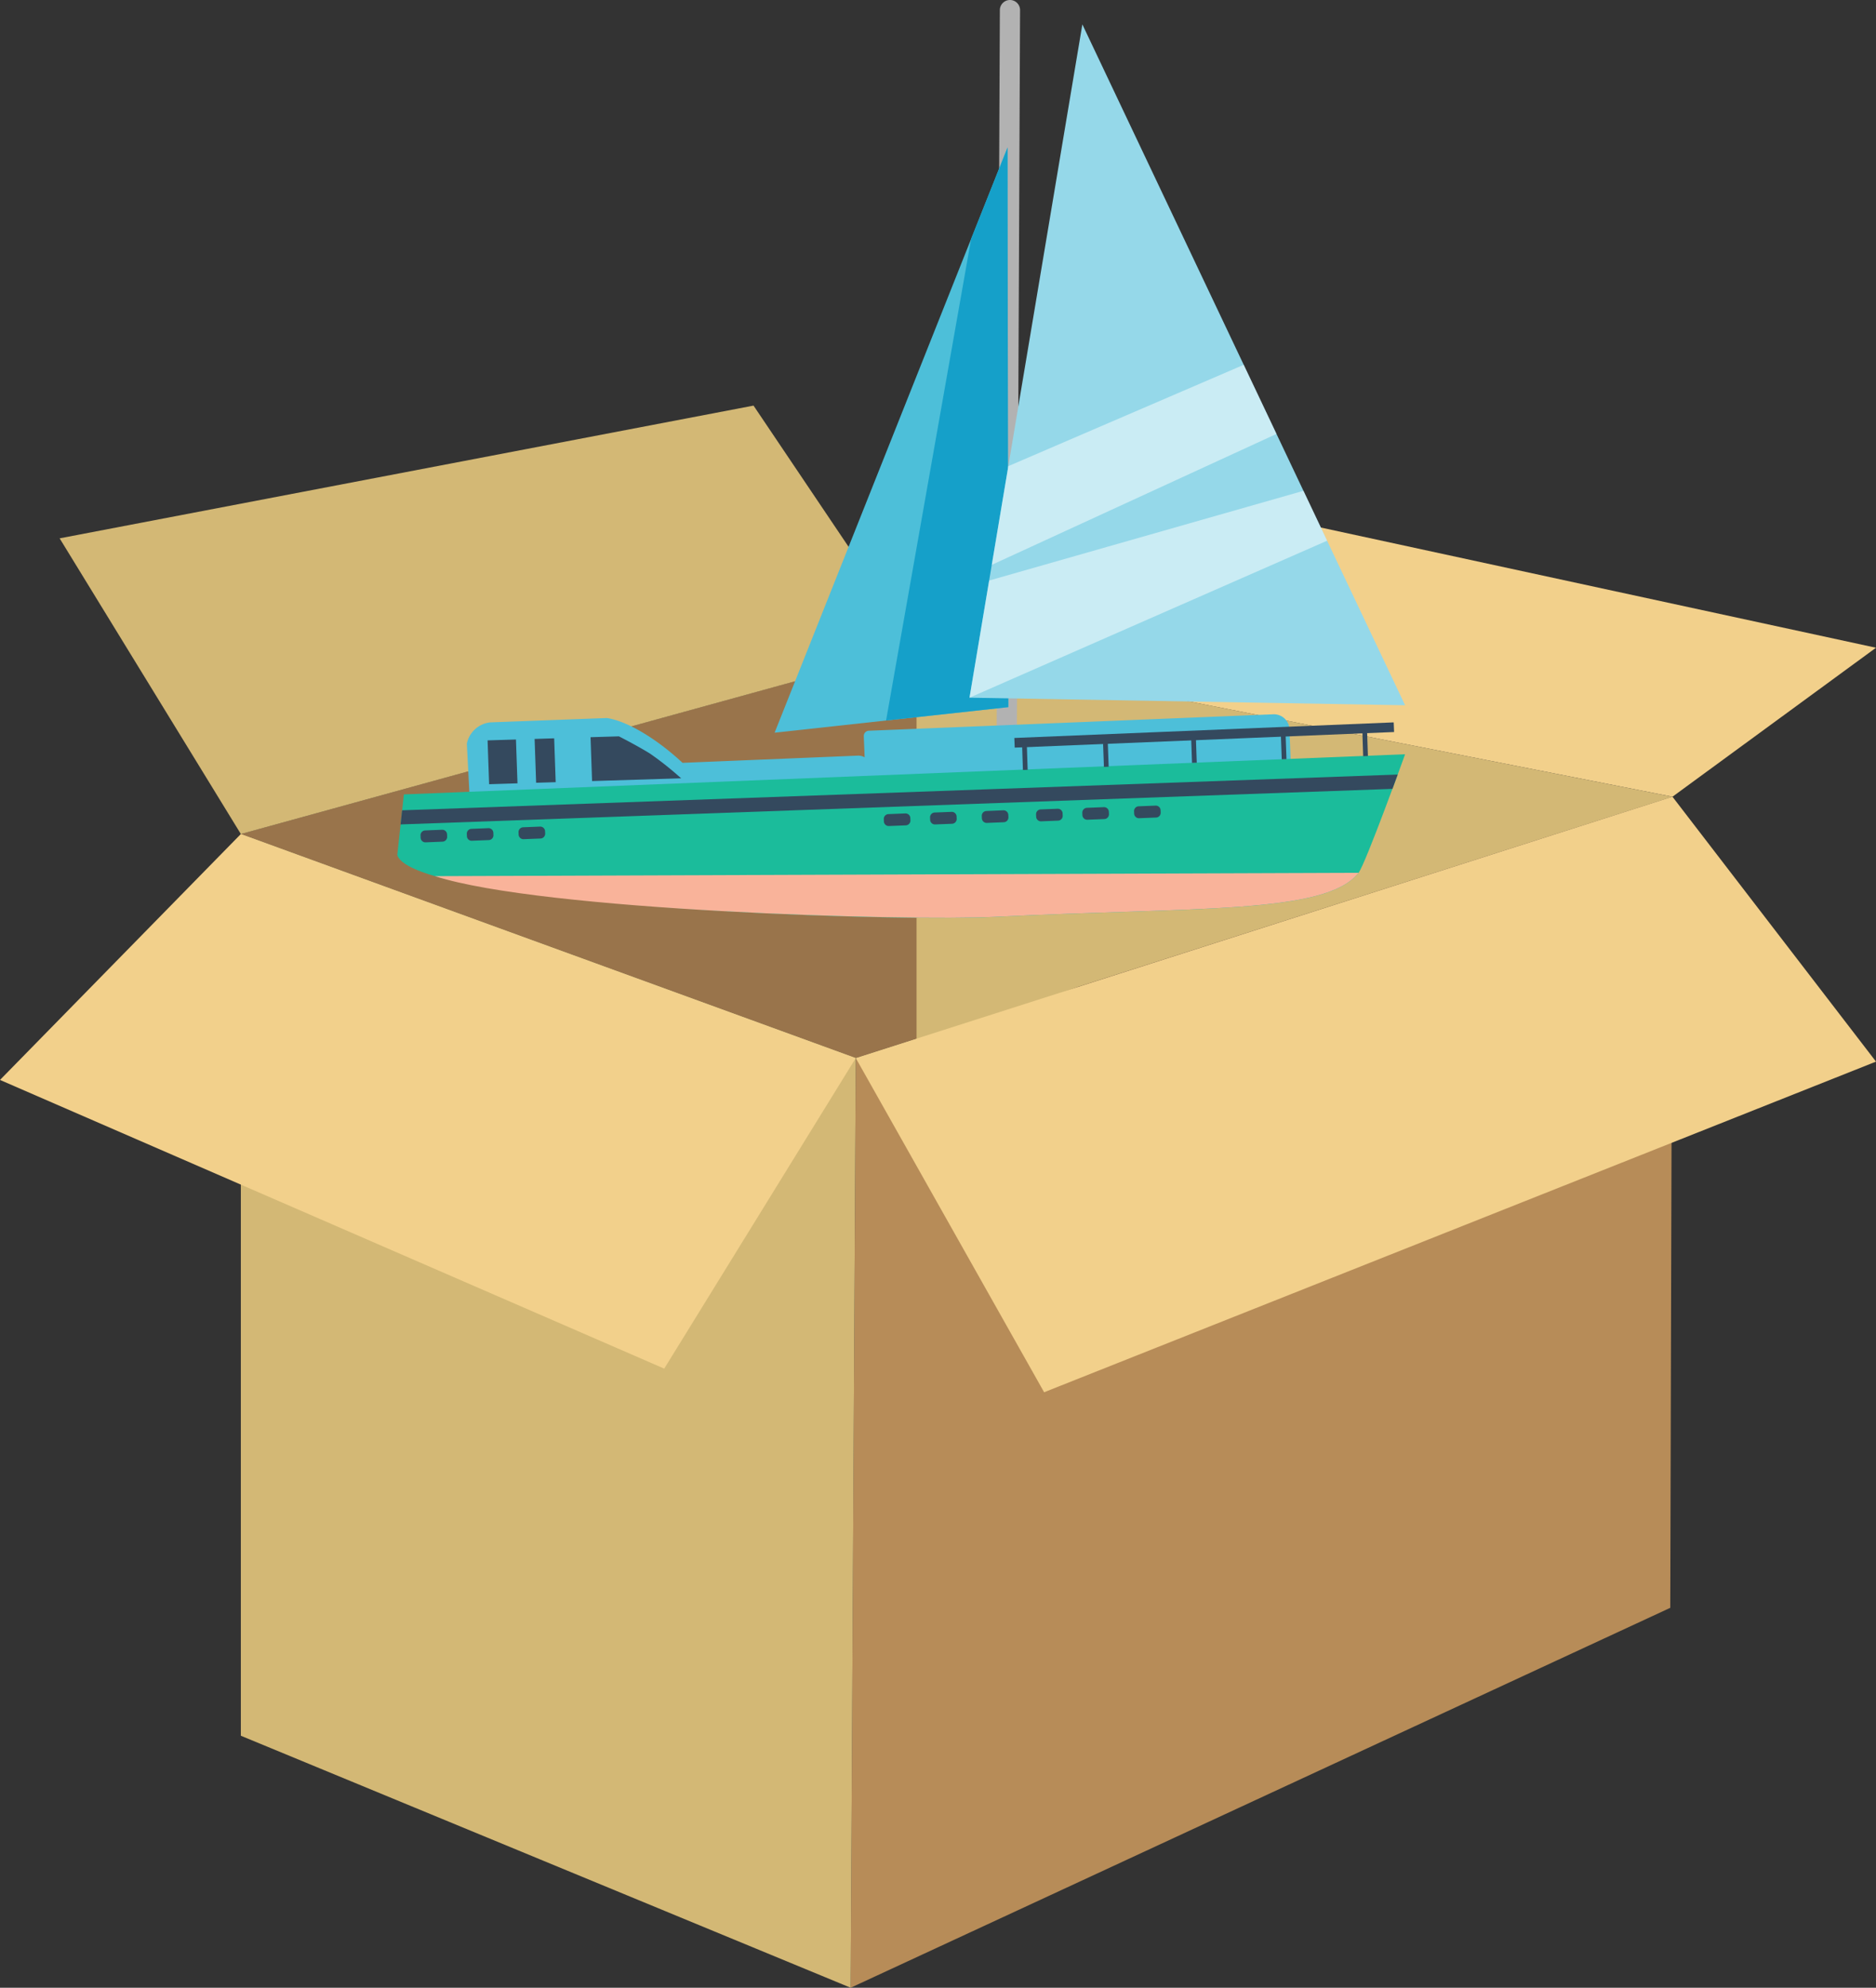 <svg xmlns="http://www.w3.org/2000/svg" width="198.32" height="210.114" viewBox="0 0 198.32 210.114">
  <rect x="0" y="0" width="198.32" height="210.114" fill="#333333" stroke="none"/>
  <path id="Path_2432" data-name="Path 2432" d="M2955.784,309.489l-86.646,40.161.542-98.271,86.336-27.624Z" transform="translate(-2779.212 -139.536)" fill="#b78c58"/>
  <path id="Path_2433" data-name="Path 2433" d="M2633.191,185.8l65.007,23.681,86.1-27.624-79.68-15.749Z" transform="translate(-2607.73 -97.643)" fill="#99744b"/>
  <path id="Path_2434" data-name="Path 2434" d="M2894.636,125.385l30.713-15.311,70.714,15.311-21.516,15.749Z" transform="translate(-2797.744 -56.916)" fill="#f2d08b"/>
  <path id="Path_2435" data-name="Path 2435" d="M2894.636,166.113v41.922l17.172-6.119,62.739-20.054Z" transform="translate(-2797.744 -97.643)" fill="#d3b875"/>
  <path id="Path_2436" data-name="Path 2436" d="M2698.2,261.867l-.542,98.271L2633.191,333.5V238.186Z" transform="translate(-2607.73 -150.025)" fill="#d3b875"/>
  <path id="Path_2437" data-name="Path 2437" d="M2871.124,251.379l19.91,35.324,87.941-34.949-21.516-28Z" transform="translate(-2780.655 -139.536)" fill="#f2d08b"/>
  <path id="Path_2438" data-name="Path 2438" d="M2630.468,261.867l-20.251,32.828L2540,264.179l25.461-25.993Z" transform="translate(-2540 -150.025)" fill="#f2d08b"/>
  <path id="Path_2439" data-name="Path 2439" d="M2582.23,117.718l-19.158-31.256,73.355-14.031,17.234,25.6Z" transform="translate(-2556.768 -29.557)" fill="#d3b875"/>
  <g id="Group_206" data-name="Group 206" transform="translate(-289.529 -247.065)">
    <path id="Path_2440" data-name="Path 2440" d="M395.952,327.165h0a1.072,1.072,0,0,1-1.068-1.076l.344-77.959a1.07,1.07,0,0,1,1.071-1.065h0a1.067,1.067,0,0,1,1.065,1.076l-.343,77.956A1.07,1.07,0,0,1,395.952,327.165Z" fill="#b2b2b2"/>
  </g>
  <path id="Path_2441" data-name="Path 2441" d="M425.978,327.525l-.136-3.379a1.646,1.646,0,0,0-1.71-1.577l-42.756,1.737a.552.552,0,0,0-.532.576l.09,2.231a1.4,1.4,0,0,0-.725-.173l-18.526.76c-2.528-2.364-5.677-4.372-7.989-4.737l-12.345.461a2.834,2.834,0,0,0-2.468,2.245l.264,5.092h24.349v-.892l17.523-.719.007.2Z" transform="translate(-289.529 -247.065)" fill="#4dbfd9"/>
  <g id="Group_207" data-name="Group 207" transform="translate(-289.529 -247.065)">
    <path id="Path_2442" data-name="Path 2442" d="M396.048,268.4l-.007-5.754-1.448,3.641-2.4,6.026-20.776,52.2,16.709-1.825,8-.873Z" fill="#4dbfd9"/>
    <path id="Path_2443" data-name="Path 2443" d="M396.048,268.4l-.007-5.754-1.448,3.641-2.4,6.026L383.2,323.225l12.922-1.412Z" fill="#15a0c9"/>
  </g>
  <path id="Path_2444" data-name="Path 2444" d="M392.02,320.814l11.93-71.171,34.118,71.969Z" transform="translate(-289.529 -247.065)" fill="#95d8e9"/>
  <path id="Path_2445" data-name="Path 2445" d="M392.02,320.814l2.074-12.383,33.228-9.485,2.5,5.275Z" transform="translate(-289.529 -247.065)" fill="#fff" opacity="0.5"/>
  <path id="Path_2446" data-name="Path 2446" d="M394.373,306.772l1.75-10.434,24.886-10.711,3.464,7.306Z" transform="translate(-289.529 -247.065)" fill="#fff" opacity="0.5"/>
  <path id="Path_2447" data-name="Path 2447" d="M344.236,329.867l-3,.093-.162-4.634,3-.092Z" transform="translate(-289.529 -247.065)" fill="#34495e"/>
  <path id="Path_2448" data-name="Path 2448" d="M361.537,329.337l-9.418.289-.161-4.635,3-.091s2.055,1.05,3.3,1.832A33.475,33.475,0,0,1,361.537,329.337Z" transform="translate(-289.529 -247.065)" fill="#34495e"/>
  <path id="Path_2449" data-name="Path 2449" d="M348.274,329.744l-2.068.063-.161-4.634,2.068-.064Z" transform="translate(-289.529 -247.065)" fill="#34495e"/>
  <path id="Path_2450" data-name="Path 2450" d="M332.226,331.037l-.7,6.416c1.743,5.267,50.972,7.132,63.172,6.529,21.167-1.046,35.021-.254,38.447-4.656.746-.959,4.923-12.534,4.923-12.534Z" transform="translate(-289.529 -247.065)" fill="#1bbc9b"/>
  <path id="Path_2451" data-name="Path 2451" d="M335.51,339.679c11.32,3.645,49.834,4.766,59.191,4.3,21.167-1.046,35.021-.254,38.447-4.656Z" transform="translate(-289.529 -247.065)" fill="#f9b39a"/>
  <rect id="Rectangle_336" data-name="Rectangle 336" width="0.502" height="2.447" transform="translate(144.025 77.49) rotate(-1.894)" fill="#34495e"/>
  <rect id="Rectangle_337" data-name="Rectangle 337" width="0.502" height="2.448" transform="translate(125.927 78.193) rotate(-2.004)" fill="#34495e"/>
  <rect id="Rectangle_338" data-name="Rectangle 338" width="0.501" height="2.448" transform="matrix(0.999, -0.035, 0.035, 0.999, 135.412, 77.814)" fill="#34495e"/>
  <rect id="Rectangle_339" data-name="Rectangle 339" width="0.502" height="2.446" transform="translate(116.611 78.622) rotate(-2.122)" fill="#34495e"/>
  <rect id="Rectangle_340" data-name="Rectangle 340" width="0.502" height="2.448" transform="translate(108.056 78.945) rotate(-1.898)" fill="#34495e"/>
  <rect id="Rectangle_341" data-name="Rectangle 341" width="40.138" height="1.021" transform="translate(107.229 78.007) rotate(-2.354)" fill="#34495e"/>
  <path id="Path_2452" data-name="Path 2452" d="M436.73,330.452l-104.85,3.758.161-1.492,105.246-3.779Z" transform="translate(-289.529 -247.065)" fill="#34495e"/>
  <path id="Rectangle_342" data-name="Rectangle 342" d="M.506,0H2.3a.506.506,0,0,1,.506.506V.752A.509.509,0,0,1,2.3,1.26H.506A.506.506,0,0,1,0,.755V.506A.506.506,0,0,1,.506,0Z" transform="translate(44.437 87.801) rotate(-2.307)" fill="#34495e"/>
  <path id="Path_2453" data-name="Path 2453" d="M341.206,335.866l-1.793.07a.5.5,0,0,1-.525-.484l-.011-.248a.507.507,0,0,1,.485-.526l1.793-.072a.509.509,0,0,1,.527.487l.01.247A.51.51,0,0,1,341.206,335.866Z" transform="translate(-289.529 -247.065)" fill="#34495e"/>
  <path id="Path_2454" data-name="Path 2454" d="M346.675,335.7l-1.794.07a.505.505,0,0,1-.525-.484l-.01-.248a.508.508,0,0,1,.485-.527l1.793-.071a.508.508,0,0,1,.526.487l.011.247A.509.509,0,0,1,346.675,335.7Z" transform="translate(-289.529 -247.065)" fill="#34495e"/>
  <path id="Path_2455" data-name="Path 2455" d="M385.287,334.308l-1.792.071a.509.509,0,0,1-.527-.487l-.009-.245a.51.51,0,0,1,.486-.528l1.793-.071a.508.508,0,0,1,.526.487l.01.247A.51.51,0,0,1,385.287,334.308Z" transform="translate(-289.529 -247.065)" fill="#34495e"/>
  <path id="Path_2456" data-name="Path 2456" d="M390.178,334.141l-1.793.07a.505.505,0,0,1-.526-.484l-.01-.249a.507.507,0,0,1,.485-.526l1.793-.071a.507.507,0,0,1,.526.485l.011.247A.51.51,0,0,1,390.178,334.141Z" transform="translate(-289.529 -247.065)" fill="#34495e"/>
  <path id="Path_2457" data-name="Path 2457" d="M395.646,333.978l-1.794.072a.509.509,0,0,1-.525-.486l-.01-.248a.508.508,0,0,1,.487-.525l1.792-.073a.51.51,0,0,1,.526.487l.011.246A.509.509,0,0,1,395.646,333.978Z" transform="translate(-289.529 -247.065)" fill="#34495e"/>
  <path id="Path_2458" data-name="Path 2458" d="M401.385,333.81l-1.792.073a.508.508,0,0,1-.527-.486l-.01-.248a.508.508,0,0,1,.486-.526l1.794-.07a.505.505,0,0,1,.525.484l.009.248A.505.505,0,0,1,401.385,333.81Z" transform="translate(-289.529 -247.065)" fill="#34495e"/>
  <path id="Path_2459" data-name="Path 2459" d="M406.275,333.644l-1.794.071a.507.507,0,0,1-.525-.486l-.011-.248a.51.51,0,0,1,.487-.526l1.793-.071a.509.509,0,0,1,.526.486l.011.247A.511.511,0,0,1,406.275,333.644Z" transform="translate(-289.529 -247.065)" fill="#34495e"/>
  <path id="Rectangle_343" data-name="Rectangle 343" d="M.507,0H2.3a.509.509,0,0,1,.509.509V.755a.506.506,0,0,1-.506.506H.507A.507.507,0,0,1,0,.754V.507A.507.507,0,0,1,.507,0Z" transform="translate(119.865 85.249) rotate(-2.277)" fill="#34495e"/>
</svg>

